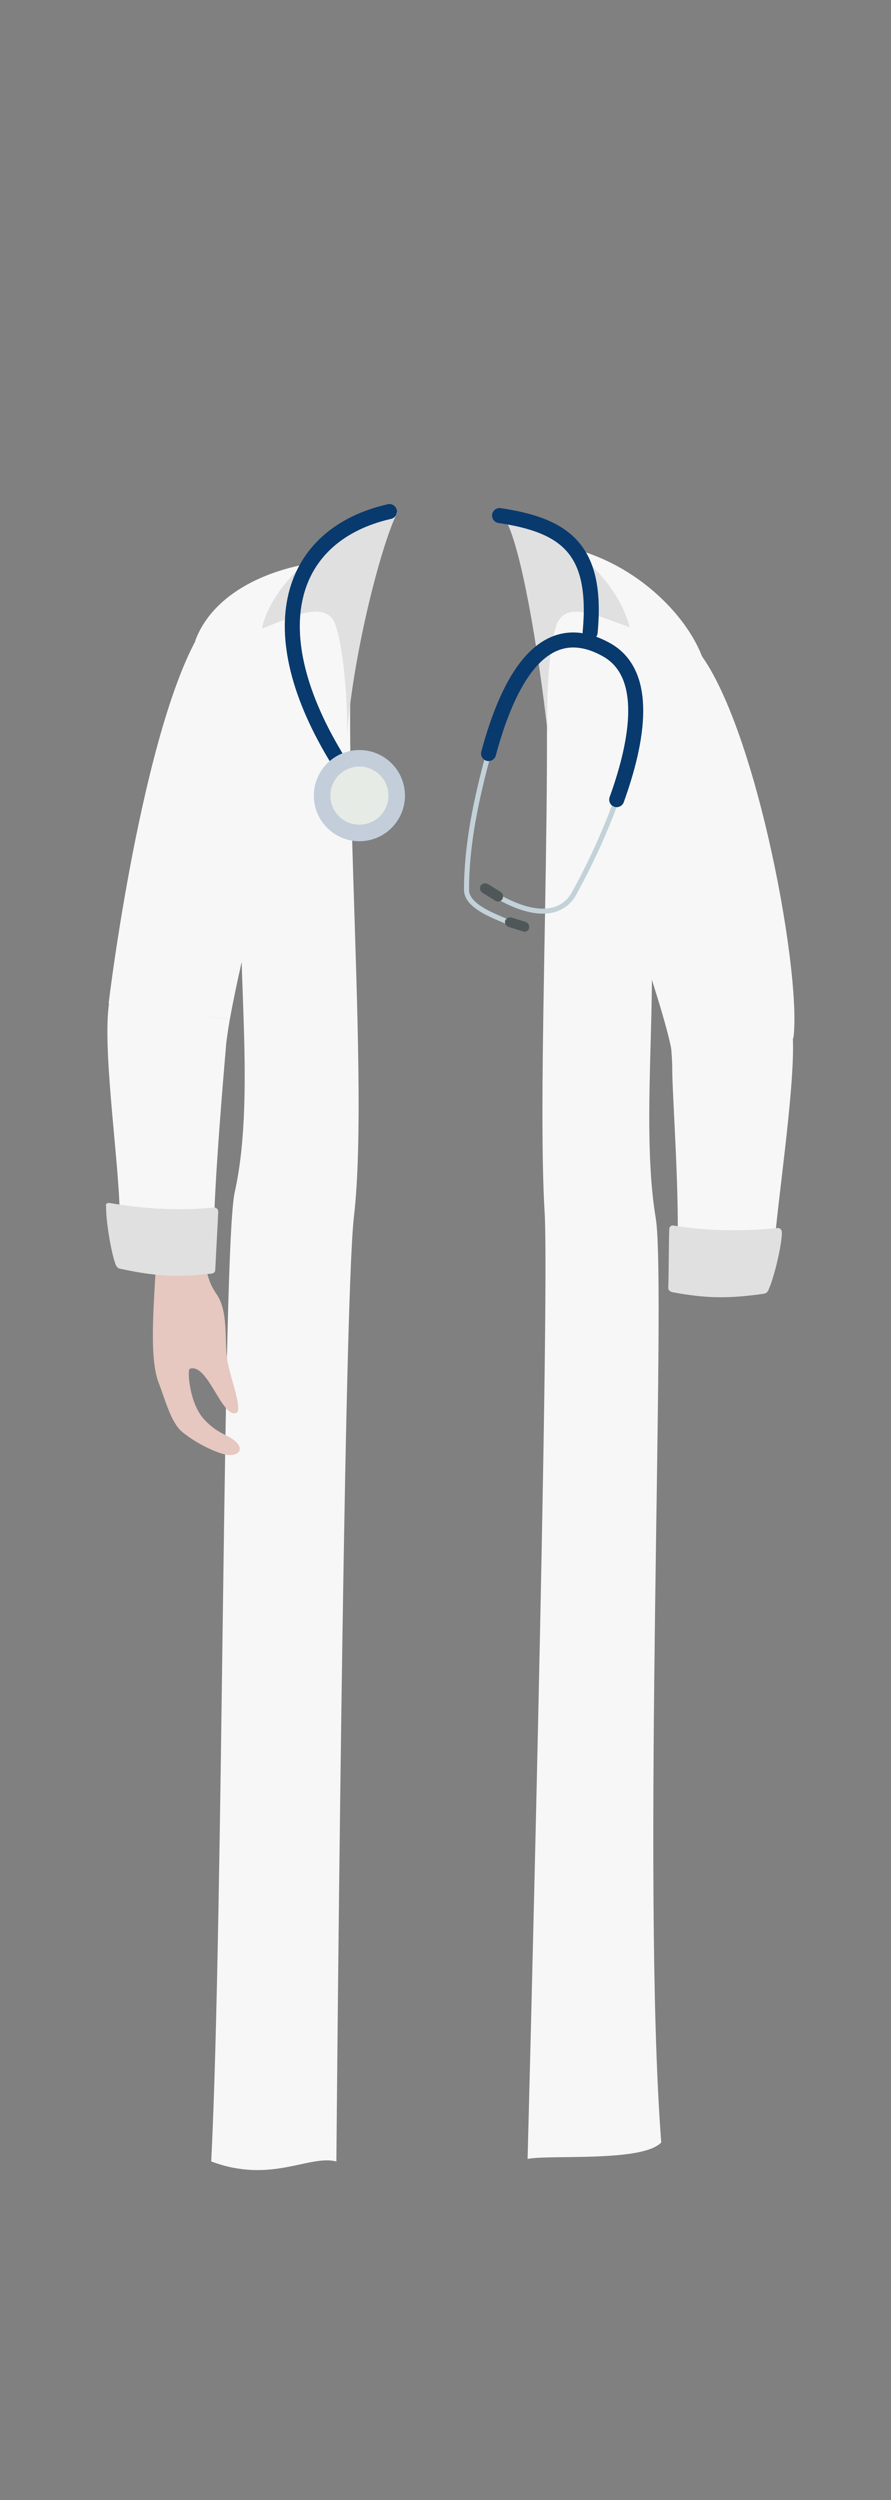 <?xml version="1.0" encoding="utf-8"?>
<!-- Generator: Adobe Illustrator 19.2.1, SVG Export Plug-In . SVG Version: 6.00 Build 0)  -->
<svg version="1.1" id="Layer_1" xmlns="http://www.w3.org/2000/svg" xmlns:xlink="http://www.w3.org/1999/xlink" x="0px" y="0px"
	 viewBox="0 0 178 499" style="enable-background:new 0 0 178 499;" xml:space="preserve">
<rect x="0" y="0" width="178" height="499" fill="#808080" stroke="none"/>
<style type="text/css">
	.st0{fill:#F7F7F7;}
	.st1{fill:#E0E0E0;}
	.st2{fill:#E6C8C0;}
	.st3{fill:none;stroke:#C3D2D9;stroke-miterlimit:10;}
	.st4{fill:none;stroke:#093A6E;stroke-width:3;stroke-linecap:round;stroke-miterlimit:10;}
	.st5{fill:#4F5759;}
	.st6{fill:#C3CEDA;}
	.st7{fill:#E6EBE6;}
	.st8{fill:none;stroke:#F6C480;stroke-miterlimit:10;}
</style>
<g>
	<g>
		<path class="st0" d="M43.9,121.3c-12.8,11.1-20.8,67.4-22.2,79l24.2,3.2l0,0c2.1-11.6,8.6-39.6,15.5-54.3
			C69.7,131.8,56.1,120.2,43.9,121.3z"/>
		<path class="st0" d="M21.8,200.2c0,0.2-0.1,0.5-0.1,0.7c-1.2,9.9,2.4,33.3,2.2,42.5c6.2,1,13.3,2.3,18.8,3.1
			c0.1-10.7,2.1-33.6,2.5-38.3c0.1-0.8,0.3-2.4,0.7-4.7l0,0L21.8,200.2z"/>
		<path class="st0" d="M39,127.9c3.6-9.8,16.1-16.3,33.1-16.3c-5.7,24.3,2.1,101.4-1.4,131.3c-2.1,18.1-3.5,188.5-3.5,188.5
			c-5.5-1.4-13,4.5-25,0c2.5-50.5,2.2-182.4,4.7-193.5c4.6-20.6-0.6-50.9,2-66.4C51.5,156,41.6,130.5,39,127.9z"/>
		<path class="st1" d="M69.3,146.7c1.5-18,7.3-39.2,10.1-44.4c-11,2.3-24.8,12.8-27.1,23.2c6.5-2.6,11.6-5.1,14.1-2
			C68.2,125.7,69.6,139.1,69.3,146.7z"/>
		<path class="st0" d="M137.3,127.6c12.7,11.1,23,66.1,21.2,79.6l-24.2,3.1l0,0c-2.1-11.6-12.6-37.4-15.4-54.3
			C110.7,138.4,125.2,126.4,137.3,127.6z"/>
		<path class="st0" d="M158.4,206.7c0,0.2,0,0.5,0,0.7c0.4,10-3.2,33.2-3.8,42.4c-6.3,0.5-13.7,1.2-19.4,1.5
			c0.8-10.6-1-33.7-0.9-38.4c0-0.8-0.1-2.4-0.3-4.7l0,0L158.4,206.7z"/>
		<path class="st0" d="M140.7,132.3c-3.1-10-16.3-23-33.3-23.9c4.3,24.5-0.4,103.5,1.4,133.5c1.1,18.2-3.4,189-3.4,189
			c4.2-0.9,23,0.7,26.7-3.3c-4-52,1.1-170.9-1.1-184.5c-3.5-20.9,1.7-52.8-2.5-67.8C126.7,159.6,137.9,134.7,140.7,132.3z"/>
		<path class="st1" d="M109.5,147c-2-18-5.5-38.1-8.5-43.2c11,2,22.1,11.1,24.8,21.4c-6.6-2.4-11.8-4.8-14.1-1.5
			C109.9,126,108.9,139.4,109.5,147z"/>
		<path class="st1" d="M155.4,245.1c-7.1,0.7-14.1,0.6-20.9-0.5c-0.4-0.1-0.8,0.3-0.8,0.7c-0.1,2.4-0.1,9.4-0.2,11.8
			c0,0.4,0.4,0.7,0.8,0.8c6.9,1.3,11.4,1.3,18.4,0.3c0.4-0.1,0.7-0.4,0.8-0.7c1.2-2.6,2.7-9.1,2.7-11.5
			C156.2,245.5,155.9,245.1,155.4,245.1z"/>
		<path class="st2" d="M31.1,253.5c-0.5,8.7-1.2,17.8,0.6,22.5c1.2,3,2.4,7.9,4.7,9.8c3.3,2.7,7.7,4.5,9.2,4.6
			c2.6,0.2,3.5-1.8,0-3.7c-1.4-0.7-3-1.4-4.9-3.5c-2.9-3.2-3.3-9.8-2.8-10c3.6-1.3,6.4,9.9,9.3,8.8c1.4-0.5-1.3-7.3-1.8-10.6
			c-0.6-3.8,0.3-9.7-2.2-13.2c-1.2-1.7-1.8-3.6-2.1-5.6"/>
		<path class="st1" d="M21.9,240.1c7,1.2,14,1.6,20.9,0.9c0.4,0,0.8,0.4,0.8,0.8c-0.1,2.4-0.5,9.4-0.6,11.7c0,0.4-0.4,0.7-0.8,0.7
			c-7,0.8-11.4,0.5-18.3-1c-0.4-0.1-0.6-0.4-0.8-0.8c-1-2.7-2-9.3-1.9-11.7C21,240.4,21.4,240,21.9,240.1z"/>
		<g>
			<path class="st3" d="M97.6,150.4c-2.4,8.9-4.4,18-4.4,27.2c0,3.2,5.2,5.1,8,6.3"/>
			<path class="st4" d="M77.8,102.1c-19.8,4.5-26.7,23.3-10,50.1"/>
			<path class="st4" d="M99.8,102.9c13.5,2,19.6,7,18.1,23.3"/>
			<path class="st3" d="M123.2,159.6c-2.3,6.4-5.2,12.7-8.5,18.7c-1.5,2.8-5.5,5.8-14.4,1.1"/>
			<path class="st4" d="M97.6,150.4c3.9-14.5,10.9-27.8,23.6-20.7c8.5,4.8,6.3,18,2,29.9"/>
			<path class="st5" d="M99,179.8l-2.6-1.6c-0.5-0.3-0.6-0.9-0.4-1.4l0,0c0.3-0.5,0.9-0.6,1.4-0.4l2.6,1.6c0.5,0.3,0.6,0.9,0.4,1.4
				l0,0C100.1,179.9,99.4,180.1,99,179.8z"/>
			<path class="st5" d="M104.5,185.9l-2.9-0.9c-0.5-0.2-0.8-0.7-0.7-1.2l0,0c0.2-0.5,0.7-0.8,1.2-0.7l2.9,0.9
				c0.5,0.2,0.8,0.7,0.7,1.2l0,0C105.6,185.8,105,186.1,104.5,185.9z"/>
			<circle class="st6" cx="71.8" cy="158.8" r="9.1"/>
			<circle class="st7" cx="71.8" cy="158.8" r="5.8"/>
		</g>
	</g>
	<rect x="-36.2" y="-19" class="st8" width="249" height="547.5"/>
</g>
<rect x="-37.4" y="-18.9" class="st8" width="249" height="547.5"/>
<rect x="-37.4" y="-18.9" class="st8" width="249" height="547.5"/>
</svg>

